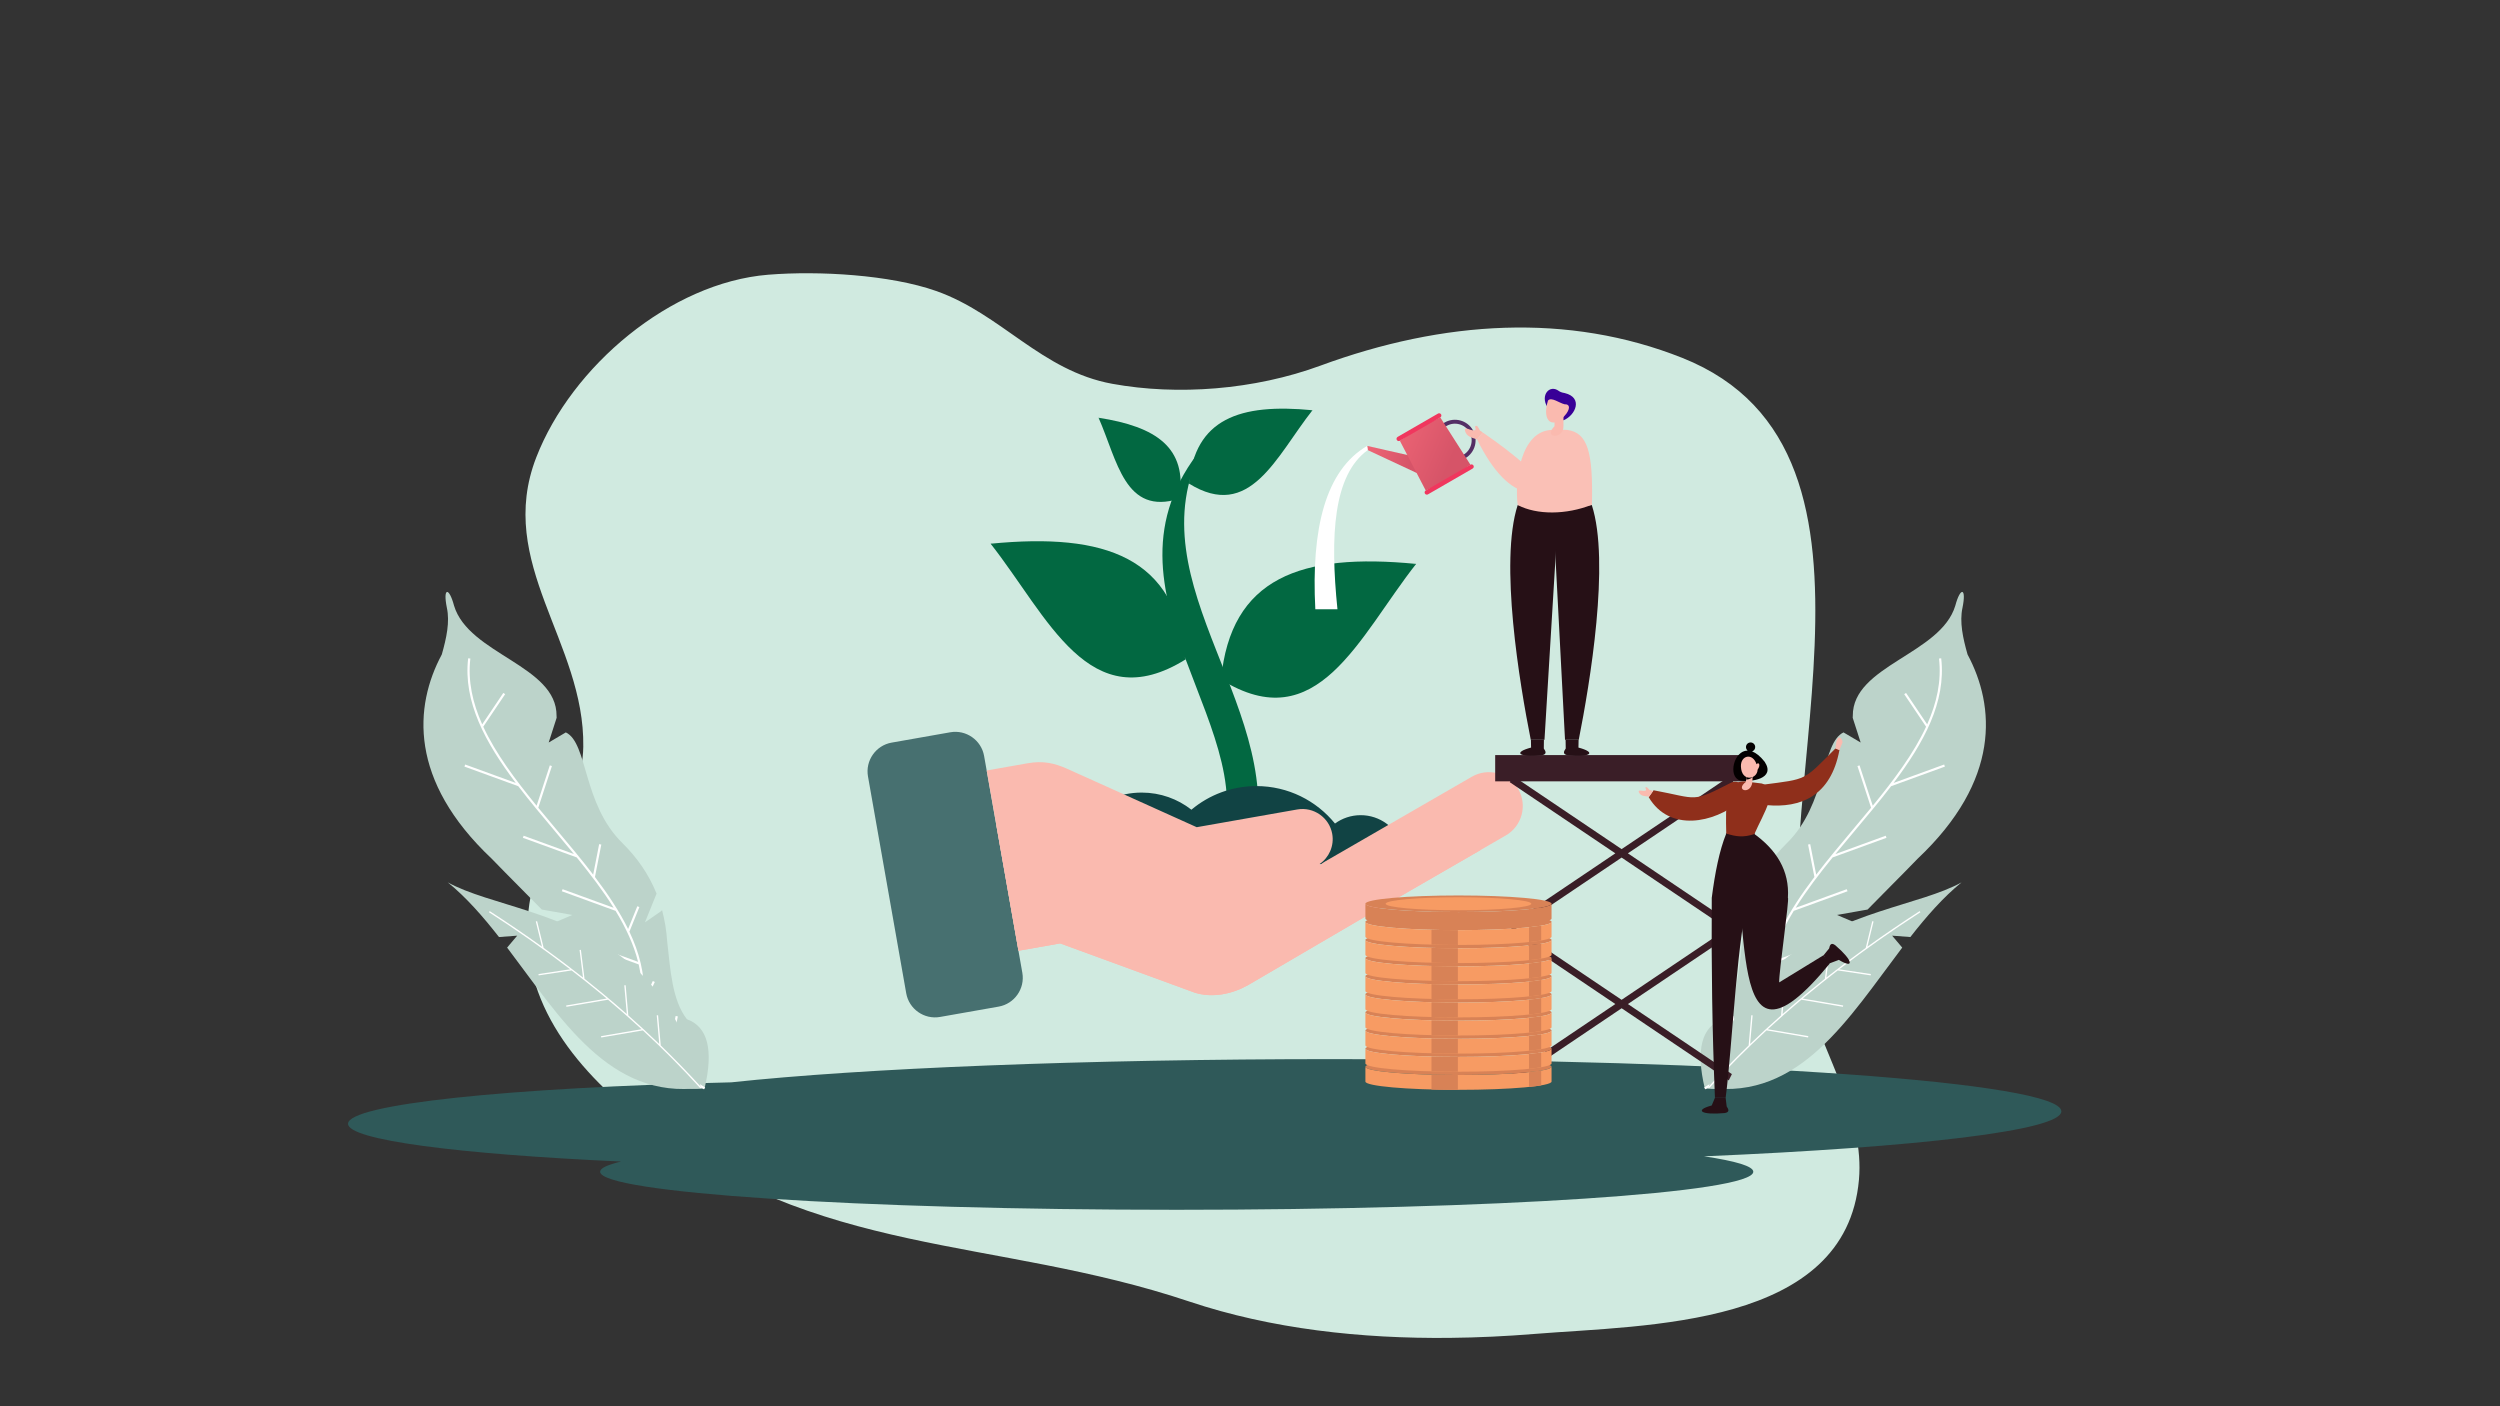 <?xml version="1.0" encoding="UTF-8"?><svg id="Layer_1" xmlns="http://www.w3.org/2000/svg" xmlns:xlink="http://www.w3.org/1999/xlink" viewBox="0 0 1920 1080"><rect x="0" y="0" width="1920" height="1080" fill="#333333" stroke="none"/><defs><style>.cls-1{fill:url(#linear-gradient);}.cls-2{clip-path:url(#clippath);}.cls-3,.cls-4{fill:#fff;}.cls-5{fill:#d0eae0;}.cls-6,.cls-7{fill:#3a1e27;}.cls-8{fill:#532f65;}.cls-9{clip-rule:evenodd;}.cls-9,.cls-10{fill:none;}.cls-11{clip-path:url(#clippath-1);}.cls-10{stroke:#000;stroke-miterlimit:22.93;stroke-width:.57px;}.cls-12{fill:url(#linear-gradient-2);}.cls-13{fill:#fabaaf;}.cls-13,.cls-14,.cls-15,.cls-7,.cls-16,.cls-17,.cls-18,.cls-19,.cls-20,.cls-21,.cls-22,.cls-23,.cls-4,.cls-24,.cls-25,.cls-26,.cls-27{fill-rule:evenodd;}.cls-14{fill:#fac0b6;}.cls-15{fill:#f79b63;}.cls-16{fill:#261016;}.cls-17{fill:#477070;}.cls-18{fill:#380097;}.cls-19{fill:#114344;}.cls-20{fill:#d88256;}.cls-21{fill:#bcd3ca;}.cls-22{fill:#2f5959;}.cls-23{fill:#8f2f1b;}.cls-24{fill:#f0375e;}.cls-25{fill:#026841;}.cls-26{fill:#030000;}</style><clipPath id="clippath"><polygon class="cls-9" points="1087.95 363.22 1050.44 345.68 1049.99 342.44 1080.77 349.43 1094.9 352.91 1087.95 363.22"/></clipPath><linearGradient id="linear-gradient" x1="-5763.7" y1="281.19" x2="-5763.36" y2="281.19" gradientTransform="translate(27482.86 838993.63) rotate(90) scale(145.51 93.93)" gradientUnits="userSpaceOnUse"><stop offset="0" stop-color="#f86c7b"/><stop offset="1" stop-color="#d65468"/></linearGradient><clipPath id="clippath-1"><polygon class="cls-9" points="1106.13 320.59 1129.27 356.87 1112.15 369.05 1094.96 376.7 1075.09 338.52 1091.03 327.78 1106.13 320.59"/></clipPath><linearGradient id="linear-gradient-2" x1="-5770.91" y1="290.78" x2="-5770.53" y2="290.78" gradientTransform="translate(56868.83 1090878.73) rotate(90) scale(188.98 191.79)" xlink:href="#linear-gradient"/></defs><path class="cls-5" d="M1113.37,1027.49c21.85-.22,43.55-1.28,64.87-3.01,86.6-7.01,239.42-5.08,249.44-118.48,4.27-48.34-26.11-94.29-39.07-138.88-40.73-140.23,86.34-419.56-96.67-492.29-87.56-34.8-183.25-28.8-277.8,5.96-50.91,18.72-109.85,23.09-159.84,13.98-54.63-9.96-85.29-53.64-135.28-71.28-35.28-12.45-90.1-15.66-129.03-12.51-74.97,6.05-151.02,70.35-178.14,140.28-31.56,81.4,37.29,141.79,36.11,222.22-.65,44.24-34.96,77.86-41.41,120.64-10.69,70.82,33.56,125.4,86.64,167,134.48,105.39,269.98,88.16,420.24,138.47,63.1,21.13,132.19,28.58,199.93,27.9Z"/><g><path class="cls-22" d="M1308.66,888.05c24.33,3.62,37.87,7.63,37.87,11.84,0,16.14-198.25,29.23-442.81,29.23s-442.81-13.09-442.81-29.23c0-2.72,5.62-5.35,16.12-7.84-125.11-5.66-209.74-16.52-209.74-28.98,0-15.1,124.31-27.84,294.34-31.84,100.02-10.75,270.42-17.84,463.83-17.84,307.98,0,557.65,17.96,557.65,40.11,0,14.71-110.19,27.57-274.45,34.55"/><path class="cls-25" d="M1087.58,433.08c-44.07,56.02-75.69,135.03-149.81,88.81l42.01-70.37,107.8-18.44Z"/><path class="cls-25" d="M937.76,521.89c7.4-78.3,61.36-97.45,149.81-88.81-58.99,20.06-111.53,46.91-149.81,88.81"/><path class="cls-25" d="M933.25,658.7h27.66c32.54-112.05-92.33-209.09-37.25-315.23-92.16,111.91,55.55,221.17,9.59,315.23"/><path class="cls-25" d="M760.8,417.57c44.07,56.02,75.69,135.03,149.81,88.81l-42.01-70.37-107.8-18.44Z"/><path class="cls-25" d="M910.62,506.38c-7.4-78.3-61.36-97.45-149.81-88.81,58.98,20.06,111.53,46.91,149.81,88.81"/><path class="cls-25" d="M1007.98,315.06c-27.92,35.49-47.95,85.55-94.92,56.27l26.62-44.58,68.3-11.69Z"/><path class="cls-25" d="M913.07,371.33c4.69-49.61,38.87-61.74,94.92-56.27-37.37,12.71-70.66,29.72-94.92,56.27"/><path class="cls-25" d="M843.69,320.83c14.53,32.89,20.1,75.46,62.11,62.14l-11.73-39.64-50.38-22.5Z"/><path class="cls-25" d="M905.8,382.97c6.17-39.19-17.8-55.3-62.11-62.14,26.32,17.18,48.64,36.87,62.11,62.14"/><path class="cls-19" d="M818.31,624.51c5,0,9.74,1.1,14,3.06,11.26-11.64,27.04-18.87,44.52-18.87,14.4,0,27.65,4.91,38.17,13.15,13.5-11.32,30.9-18.14,49.9-18.14,24.37,0,46.12,11.22,60.37,28.77,5.54-4.05,12.36-6.43,19.75-6.43,14.74,0,27.26,9.52,31.75,22.74,2.3-.9,4.8-1.39,7.41-1.39,9.89,0,18.14,7.01,20.05,16.33h-318.95c-.32-1.85-.48-3.76-.48-5.7,0-18.51,15.01-33.52,33.52-33.52"/><path class="cls-21" d="M1309.28,835.89s55.47,8.39,71.82-54.65c4.35-25.98,20.8-48.2,43.59-72.63h0l-13.86-5.92,23.47-4.16c11.75-12.1,24.78-24.89,38.47-39.06,63.77-60.15,59.64-117.02,38.31-156.84-3.61-12.68-6.25-25.05-3.89-35.84,3.21-15.73-1.66-16.15-5.5-1.69-11.18,37.44-79.1,46-78.74,84.75,0,.49-.03,.96-.07,1.42l6.11,18.99-13.18-7.78c-17.03,8.23-12.78,54.85-43.42,84.98-11.28,11.13-20.26,23.92-26.26,38.84l8.94,22.1-12.38-8.6-.79-.82c-2,7.45-3.33,15.38-3.91,23.84-2.5,22.24-3.86,45.5-15.19,59.94-16.05,5.82-20.53,23.56-13.54,53.14"/><path class="cls-3" d="M1331.48,780.27l5.96,29.9-1.67,.33-5.96-29.9,1.67-.33Zm159.36-274.7c3.89,33.5-13.31,64.91-36.57,95.73l38.84-14.15,.58,1.6-41.33,15.06c-8.81,11.52-18.41,22.95-28.02,34.39-4.96,5.9-9.91,11.81-14.76,17.72l38.65-14.08,.58,1.6-41.34,15.06c-10.42,12.81-20.26,25.68-28.4,38.7l39.25-14.3,.58,1.6-41.27,15.04c-7.82,12.86-13.94,25.88-17.27,39.15l40.06-14.6,.58,1.6-41.12,14.99c-1.82,7.9-2.64,15.9-2.24,24v.07c-.28,8.89-1.92,17.05-4.7,24.54l22.17-14.93,.95,1.41-24.21,16.3c-1.91,4.57-4.25,8.88-6.96,12.94-8.58,12.84-20.89,23.24-35.18,31.62l-.86-1.47c14.08-8.25,26.21-18.48,34.63-31.1,6.36-9.53,10.62-20.43,12.02-32.87l-8-17.04,1.54-.72,6.76,14.41c.07-1.03,.12-2.06,.16-3.11-.84-16.85,3.49-33.18,11.06-49.19l-7.65-18.9,1.58-.63,7.07,17.47c6.63-13.5,15.5-26.77,25.46-39.93l-4.88-24.91,1.66-.33,4.59,23.43c8.87-11.6,18.53-23.12,28.2-34.63,4.68-5.58,9.36-11.15,13.95-16.73l-10.47-32.03,1.62-.53,10.14,31c16.36-20,31.42-40.1,40.96-60.69l-16.8-24.99,1.41-.95,16.22,24.13c7.35-16.47,11.1-33.25,9.09-50.54l1.69-.19Z"/><path class="cls-21" d="M1312.14,835.45c9.71-41.7,27.46-70.11,48.76-90.28l5.44,7.22,2.06-13.86c46.45-38.61,106.38-43.24,138.09-60.88-14.22,11.55-27.02,26.24-39.34,41.99h0l-13.99-1.05,7.75,9.16h0c-41.22,54.35-78.69,116.94-148.77,107.71"/><path class="cls-3" d="M1312.53,835.8c13.99-15.43,28.73-30.24,44.14-44.47l31.95,5.46,.18-1.03-31.16-5.32c8.4-7.73,16.99-15.28,25.79-22.67l31.96,5.46,.18-1.03-31.09-5.31c1.28-1.07,2.56-2.14,3.85-3.21,7.55-6.24,15.23-12.37,23.05-18.39l25.32,3.8,.15-1.02-24.34-3.66c19.96-15.3,40.77-29.89,62.36-43.82l-.57-.87c-13.69,8.84-27.08,17.94-40.13,27.32l4.73-19.34-1.01-.25-5.02,20.52c-10.29,7.42-20.36,15.01-30.22,22.79l2.65-21.17-1.03-.13-2.78,22.22c-4.66,3.69-9.27,7.42-13.83,11.2-6.32,5.23-12.53,10.54-18.65,15.93l1.94-22.07-1.04-.09-2.04,23.16c-8.1,7.17-16.03,14.49-23.77,21.96l1.93-21.98-1.04-.09-2.04,23.18c-10.76,10.44-21.17,21.17-31.2,32.23l.77,.7Z"/><path class="cls-21" d="M541.1,835.89s-55.47,8.39-71.82-54.65c-4.36-25.98-20.8-48.2-43.59-72.63h0l13.86-5.92-23.47-4.16c-11.75-12.1-24.78-24.89-38.47-39.06-63.77-60.15-59.64-117.02-38.31-156.84,3.61-12.68,6.25-25.05,3.89-35.84-3.21-15.73,1.66-16.15,5.5-1.69,11.18,37.44,79.1,46,78.74,84.75,0,.49,.03,.96,.06,1.42l-6.11,18.99,13.18-7.78c17.03,8.23,12.78,54.85,43.42,84.98,11.28,11.13,20.26,23.92,26.26,38.84l-8.94,22.1,12.38-8.6,.79-.82c2,7.45,3.33,15.38,3.91,23.84,2.5,22.24,3.86,45.5,15.19,59.94,16.05,5.82,20.53,23.56,13.54,53.14"/><path class="cls-3" d="M518.9,780.27l-5.96,29.9,1.67,.33,5.96-29.9-1.67-.33Zm-159.36-274.7c-3.89,33.5,13.31,64.91,36.57,95.73l-38.84-14.15-.58,1.6,41.33,15.06c8.81,11.52,18.41,22.95,28.02,34.39,4.95,5.9,9.91,11.81,14.76,17.72l-38.65-14.08-.58,1.6,41.34,15.06c10.42,12.81,20.26,25.68,28.4,38.7l-39.25-14.3-.58,1.6,41.27,15.04c7.82,12.86,13.94,25.88,17.28,39.15l-40.06-14.6-.58,1.6,41.12,14.99c1.82,7.9,2.64,15.9,2.24,24v.07c.28,8.89,1.92,17.05,4.7,24.54l-22.17-14.93-.95,1.41,24.21,16.3c1.91,4.57,4.25,8.88,6.96,12.94,8.58,12.84,20.89,23.24,35.18,31.62l.86-1.47c-14.08-8.25-26.21-18.48-34.63-31.1-6.36-9.53-10.62-20.43-12.02-32.87l8-17.04-1.54-.72-6.76,14.41c-.07-1.03-.13-2.06-.16-3.11,.84-16.85-3.5-33.18-11.06-49.19l7.65-18.9-1.58-.63-7.07,17.47c-6.62-13.5-15.5-26.77-25.46-39.93l4.88-24.91-1.66-.33-4.59,23.43c-8.87-11.6-18.53-23.12-28.2-34.63-4.68-5.58-9.36-11.15-13.95-16.73l10.47-32.03-1.62-.53-10.14,31c-16.36-20-31.42-40.1-40.96-60.69l16.8-24.99-1.41-.95-16.22,24.13c-7.35-16.47-11.1-33.25-9.09-50.54l-1.69-.19Z"/><path class="cls-21" d="M538.24,835.45c-9.71-41.7-27.46-70.11-48.76-90.28l-5.44,7.22-2.06-13.86c-46.45-38.61-106.38-43.24-138.09-60.88,14.22,11.55,27.02,26.24,39.34,41.99h0l13.99-1.05-7.75,9.16h0c41.22,54.35,78.69,116.94,148.77,107.71"/><path class="cls-3" d="M537.86,835.8c-13.99-15.43-28.73-30.24-44.14-44.47l-31.95,5.46-.18-1.03,31.16-5.32c-8.4-7.73-17-15.28-25.79-22.67l-31.96,5.46-.18-1.03,31.09-5.31c-1.28-1.07-2.56-2.14-3.85-3.21-7.55-6.24-15.23-12.37-23.05-18.39l-25.32,3.8-.15-1.02,24.34-3.66c-19.96-15.3-40.77-29.89-62.36-43.82l.57-.87c13.69,8.84,27.08,17.94,40.14,27.32l-4.73-19.34,1.01-.25,5.02,20.52c10.28,7.42,20.36,15.01,30.22,22.79l-2.65-21.17,1.03-.13,2.78,22.22c4.66,3.69,9.27,7.42,13.83,11.2,6.32,5.23,12.53,10.54,18.65,15.93l-1.94-22.07,1.04-.09,2.04,23.16c8.1,7.17,16.03,14.49,23.77,21.96l-1.93-21.98,1.04-.09,2.04,23.18c10.76,10.44,21.17,21.17,31.2,32.23l-.77,.7Z"/><path class="cls-17" d="M684.79,570.33l45.04-7.94c12.14-2.14,23.82,6.04,25.96,18.17l29.37,166.56c2.14,12.14-6.04,23.82-18.18,25.96l-45.04,7.94c-12.14,2.14-23.82-6.04-25.96-18.18l-29.37-166.56c-2.14-12.14,6.04-23.82,18.18-25.96"/><path class="cls-13" d="M757.75,591.74l31.28-5.52c12.47-2.29,21.24,.17,30.16,4.03l99.89,45.04,77.23-13.62c12.55-2.21,24.63,6.25,26.85,18.8h0c1.62,9.17-2.46,18.08-9.66,23.08l.44,.63c1.1-.91,2.29-1.75,3.57-2.48l112.94-65.21c12.41-7.16,28.42-2.87,35.58,9.53h0c7.16,12.41,2.87,28.42-9.53,35.58l-112.94,65.21-84.73,49.57c-12.27,7.05-27.64,10.24-41.17,6.01l-103.45-37.86-32.03,5.65-24.41-138.44Z"/><path class="cls-13" d="M1136.84,652.96l-93.29,53.86-84.73,49.57c-12.27,7.05-27.64,10.24-41.17,6.01l-103.45-37.86-32.03,5.65-17.05-96.7c7.29-2.1,13.51-.27,20.06,3.01l68.7,34.33c13.96,6.2,28.26,11.34,44.04,9.38l75.92-13.07c18.29,11.69,41.28,10.32,67.37,.28l49.02-18.93c19.72-8.84,33.96-9.32,46.61,4.49h0Z"/><path class="cls-7" d="M1164.32,713.24l81.07,54.62,81.07-54.62-81.07-54.62-81.07,54.62Zm-3.61,111.67l79.87-53.81-79.87-53.81v-8.11l79.87-53.81-81.07-54.62,2.41-4.86,83.48,56.24,83.48-56.24,2.41,4.86-81.07,54.62,79.87,53.81v8.11l-79.87,53.81,79.87,53.81-2.41,4.86-82.27-55.43-82.27,55.43-2.41-4.86Z"/><rect class="cls-6" x="1148.3" y="579.9" width="194.17" height="20.17"/><rect class="cls-10" x="1326.45" y="709.19" width="6.74" height="8.11" rx="3.37" ry="3.37"/><g class="cls-2"><rect class="cls-1" x="1056.03" y="328.34" width="32.82" height="48.99" transform="translate(426.03 1278.45) rotate(-73.28)"/></g><path class="cls-8" d="M1131.14,330.29c-2.18-3.78-5.71-6.32-9.63-7.37-3.92-1.05-8.25-.61-12.02,1.57l-1.55,.9,1.51,2.61,1.55-.9c3.05-1.76,6.55-2.12,9.73-1.27,3.18,.85,6.03,2.91,7.8,5.96,1.76,3.05,2.12,6.55,1.27,9.73-.85,3.18-2.91,6.03-5.96,7.8l-1.55,.9,1.51,2.61,1.55-.9c3.78-2.18,6.32-5.71,7.37-9.63,1.05-3.92,.61-8.25-1.57-12.02"/><g class="cls-11"><rect class="cls-12" x="1065.63" y="312.59" width="73.1" height="72.1" transform="translate(341.84 1219.41) rotate(-66.43)"/></g><path class="cls-24" d="M1104.41,317.61l-31.04,17.93c-.82,.47-1.1,1.53-.63,2.35s1.53,1.1,2.35,.63l31.04-17.93c.82-.47,1.1-1.53,.63-2.35-.47-.82-1.53-1.1-2.35-.63"/><path class="cls-24" d="M1129.27,356.87l-34.31,19.82c-.82,.47-1.1,1.53-.63,2.35,.47,.82,1.53,1.1,2.35,.63l34.31-19.82c.82-.47,1.1-1.53,.63-2.35-.47-.82-1.53-1.1-2.35-.63"/><path class="cls-16" d="M1202.47,574.84l-.09-6.7,9.99,.03-.12,5.96c13.76,3.65,10.15,7.63-8.32,5.89-3.77-.66-3.18-2.74-1.46-5.17"/><path class="cls-16" d="M1222.5,387.87c14.18,43.67-1.48,137.21-10.03,180.29h-10.54l-9.21-175.84,29.78-4.45Z"/><path class="cls-16" d="M1185.64,574.84l.09-6.7-9.98,.03,.12,5.96c-13.76,3.65-10.15,7.63,8.32,5.89,3.77-.66,3.18-2.74,1.46-5.17"/><path class="cls-16" d="M1165.6,387.87c-14.18,43.67,1.48,137.21,10.03,180.29h10.54l10.63-175.17-31.2-5.13Z"/><path class="cls-14" d="M1165.6,387.87c14.69,7.69,37.2,7.62,57.01-.26,.91-40.39-3.16-55.29-19.05-57.46-3.39-.31-7.62,.31-11.01,0-25.02,0-29.42,39.42-26.95,57.72"/><path class="cls-18" d="M1200.76,322.82c9.5-4.06,15.11-17.48,.98-20.94-2.45-.4-3.74-1.01-4.61-1.66-6.99-5.17-14.29,3.16-8.86,12.24,4.41,4.09,8.08,6.26,12.48,10.36"/><path class="cls-13" d="M1200.71,327.32l.06-9.11-6.89,5.43-.02,3.68c-9.33,9.43,7.26,10.22,6.85,0"/><path class="cls-13" d="M1203.08,317.54c3.3-4.77,1.89-7.27-1.35-7.03-4.29-.96-10.28-5.94-12.87-2.89-5.19,16.35,4.14,23.11,14.22,9.93"/><path class="cls-14" d="M1138.69,332.1c11.99,8.25,23.62,16.82,34.09,26.45,2.12,.88,4.24,1.02,6.43-2.02l11.31-19.6,17.13,11.73c-18.64,42.75-48.69,38.92-73.26-11.18l4.3-5.39Z"/><path class="cls-13" d="M1136.64,330.69l-1.64-2.89c-1.08-1.4-2.36-.59-2.1,.29,1.23,2.86-.76,3.17-5.57,1.26-1.72-.63-2.65-.05-2.16,1.65,1.11,4.35,5.37,5.18,9.22,6.48l4.3-5.39c-.68-.47-1.37-.94-2.05-1.41"/><path class="cls-4" d="M1010.17,467.94h17c-5.77-56.4-3.23-103.17,23.26-122.26l-.45-3.24c-32.04,18.78-43.04,63.4-39.81,125.5"/><path class="cls-16" d="M1325.29,843.1l-8.22,.03c-2.09-51.2-2.79-102.39-2.44-153.59,2.48-19.23,5.87-36.4,11.13-49.38l21.69-.51-3.26,45.24c-10.06,29.39-13.81,120.26-18.9,158.21"/><path class="cls-16" d="M1404.77,728.41l-4.21,5.16,3.06,6.86,8.62-3.25c12.02,7.27,11.08,.65-2.8-11.28-3.06-2.22-4.12-.38-4.68,2.51"/><path class="cls-16" d="M1366.41,754.49l34.14-20.92,4.63,6.5c-83.5,102.05-56.46-44.82-79.73-100.05,6.85-.16,13.7-.32,20.55-.48,18.46,12.93,28.46,29.21,27.11,50,1.39,0-7.04,57.69-6.7,64.95"/><path class="cls-26" d="M1336.07,599.31c8.51,1.64,27.97-1.11,19.17-14.29-3.48-4.41-6.73-6.87-9.64-7.93,1.39-.48,2.39-1.79,2.39-3.35,0-1.95-1.58-3.54-3.54-3.54s-3.54,1.58-3.54,3.54c0,1.09,.49,2.06,1.27,2.71-10.74,0-15.18,19.84-6.11,22.85"/><path class="cls-23" d="M1266.21,612.27c1.25-1.78,2.5-3.57,3.75-5.35,34.83,6.49,28.71,9.93,59.97-6.06,6.42-2.59,14.56,5.28,6.4,14.62-19.98,16.65-54.18,23.75-70.11-3.21"/><path class="cls-13" d="M1266.51,611.82c-2.92-.31-6.31-.25-7.78-3.15-.62-1.13-.05-1.68,1.26-1.51,3.17,.5,4.62,.18,4.14-1.07h0c-1.17-1.57,.2-1.94,1.03-1.24,.54,.6,1.08,1.19,1.62,1.79l2.8,.85-3.08,4.33Z"/><path class="cls-23" d="M1325.76,640.16c-.44-21.18-1.44-43.25,17.47-39.66,3.29,.41,6.58,.82,9.86,1.23,13.77,4.44,1.63,22.14-5.71,38.8-8.21,2.77-14.09,2.1-21.63-.37"/><path class="cls-13" d="M1346.07,596.07l-.32,5.04c-1.51,9.48-13.49,5.86-4.93-.62l.73-4.94,4.52,.51Z"/><path class="cls-13" d="M1349.83,591.17c2.85-4.22,.55-6.18-.78-4.2-2.99-9.09-12.28-6.91-12.02,1.6,.38,12.29,12.52,10.04,12.81,2.6"/><path class="cls-27" d="M1346.03,596.74s-1.97,2.04-4.93,1.9l.26-1.8c1.51,.63,3.2,.54,4.67-.1"/><path class="cls-16" d="M1326.08,849.71l-.79-6.61-8.22,.03-2.49,5.88c-13.58,3.6-8.16,7.53,10.06,5.81,3.72-.66,3.14-2.7,1.44-5.11"/><path class="cls-23" d="M1412.7,575.93l-3.06-1.14c-25,25.1-21.07,23.32-55.89,27.87-6.75,1.51-9,12.61,3.02,15.67,25.9,2.38,49.35-6.7,55.93-42.4"/><path class="cls-13" d="M1409.63,574.79c.1-.91,.24-2.02,.34-2.92,.77-7.64,4.57-6.46,5.15-1.78l-2.47,5.93-3.03-1.23Z"/><path class="cls-20" d="M1120.11,812.88c39.48,0,71.48,2.85,71.48,6.37s-32,6.37-71.48,6.37-71.48-2.85-71.48-6.37,32-6.37,71.48-6.37"/><path class="cls-15" d="M1191.59,830.63c0,3.52-32,6.37-71.48,6.37s-71.48-2.86-71.48-6.37v-11.38c0,3.52,32,6.37,71.48,6.37s71.48-2.85,71.48-6.37v11.38Z"/><path class="cls-20" d="M1183.62,833.56c-2.57,.44-5.71,.86-9.33,1.23v-11.38c3.62-.38,6.76-.79,9.33-1.23v11.38Z"/><path class="cls-20" d="M1119.65,837.01c-7.04,0-13.84-.1-20.26-.27v-11.38c6.42,.17,13.22,.27,20.26,.27v11.38Z"/><path class="cls-20" d="M1120.11,814.26c30.89,0,55.93,2.23,55.93,4.99s-25.04,4.99-55.93,4.99-55.93-2.23-55.93-4.99,25.04-4.99,55.93-4.99"/><path class="cls-20" d="M1120.11,798.97c39.48,0,71.48,2.85,71.48,6.37s-32,6.37-71.48,6.37-71.48-2.85-71.48-6.37,32-6.37,71.48-6.37"/><path class="cls-15" d="M1191.59,816.72c0,3.52-32,6.37-71.48,6.37s-71.48-2.85-71.48-6.37v-11.38c0,3.52,32,6.37,71.48,6.37s71.48-2.85,71.48-6.37v11.38Z"/><path class="cls-20" d="M1183.62,819.65c-2.57,.44-5.71,.86-9.33,1.23v-11.38c3.62-.38,6.76-.79,9.33-1.23v11.38Z"/><path class="cls-20" d="M1119.65,823.1c-7.04,0-13.84-.1-20.26-.27v-11.38c6.42,.17,13.22,.27,20.26,.27v11.38Z"/><path class="cls-20" d="M1120.11,800.36c30.89,0,55.93,2.23,55.93,4.99s-25.04,4.99-55.93,4.99-55.93-2.23-55.93-4.99,25.04-4.99,55.93-4.99"/><path class="cls-20" d="M1120.11,785.06c39.48,0,71.48,2.85,71.48,6.37s-32,6.37-71.48,6.37-71.48-2.85-71.48-6.37,32-6.37,71.48-6.37"/><path class="cls-15" d="M1191.59,802.82c0,3.52-32,6.37-71.48,6.37s-71.48-2.85-71.48-6.37v-11.38c0,3.52,32,6.37,71.48,6.37s71.48-2.85,71.48-6.37v11.38Z"/><path class="cls-20" d="M1183.62,805.74c-2.57,.44-5.71,.86-9.33,1.23v-11.38c3.62-.37,6.76-.79,9.33-1.23v11.38Z"/><path class="cls-20" d="M1119.65,809.19c-7.04,0-13.84-.1-20.26-.27v-11.38c6.42,.17,13.22,.27,20.26,.27v11.38Z"/><path class="cls-20" d="M1120.11,786.45c30.89,0,55.93,2.23,55.93,4.99s-25.04,4.99-55.93,4.99-55.93-2.23-55.93-4.99,25.04-4.99,55.93-4.99"/><path class="cls-20" d="M1120.11,771.15c39.48,0,71.48,2.85,71.48,6.37s-32,6.37-71.48,6.37-71.48-2.85-71.48-6.37,32-6.37,71.48-6.37"/><path class="cls-15" d="M1191.59,788.91c0,3.52-32,6.37-71.48,6.37s-71.48-2.85-71.48-6.37v-11.38c0,3.52,32,6.37,71.48,6.37s71.48-2.85,71.48-6.37v11.38Z"/><path class="cls-20" d="M1183.62,791.84c-2.57,.44-5.71,.86-9.33,1.23v-11.38c3.62-.37,6.76-.79,9.33-1.23v11.38Z"/><path class="cls-20" d="M1119.65,795.28c-7.04,0-13.84-.1-20.26-.27v-11.38c6.42,.17,13.22,.27,20.26,.27v11.38Z"/><path class="cls-20" d="M1120.11,772.54c30.89,0,55.93,2.23,55.93,4.99s-25.04,4.99-55.93,4.99-55.93-2.23-55.93-4.99,25.04-4.99,55.93-4.99"/><path class="cls-20" d="M1120.11,757.25c39.48,0,71.48,2.85,71.48,6.37s-32,6.37-71.48,6.37-71.48-2.85-71.48-6.37,32-6.37,71.48-6.37"/><path class="cls-15" d="M1191.59,775c0,3.52-32,6.37-71.48,6.37s-71.48-2.85-71.48-6.37v-11.38c0,3.52,32,6.37,71.48,6.37s71.48-2.85,71.48-6.37v11.38Z"/><path class="cls-20" d="M1183.62,777.93c-2.57,.44-5.71,.86-9.33,1.23v-11.38c3.62-.37,6.76-.79,9.33-1.23v11.38Z"/><path class="cls-20" d="M1119.65,781.37c-7.04,0-13.84-.1-20.26-.27v-11.38c6.42,.17,13.22,.27,20.26,.27v11.38Z"/><path class="cls-20" d="M1120.11,758.63c30.89,0,55.93,2.23,55.93,4.99s-25.04,4.99-55.93,4.99-55.93-2.23-55.93-4.99,25.04-4.99,55.93-4.99"/><path class="cls-20" d="M1120.11,743.34c39.48,0,71.48,2.85,71.48,6.37s-32,6.37-71.48,6.37-71.48-2.85-71.48-6.37,32-6.37,71.48-6.37"/><path class="cls-15" d="M1191.59,761.09c0,3.52-32,6.37-71.48,6.37s-71.48-2.85-71.48-6.37v-11.38c0,3.52,32,6.37,71.48,6.37s71.48-2.85,71.48-6.37v11.38Z"/><path class="cls-20" d="M1183.62,764.02c-2.57,.44-5.71,.86-9.33,1.23v-11.38c3.62-.37,6.76-.79,9.33-1.23v11.38Z"/><path class="cls-20" d="M1119.65,767.47c-7.04,0-13.84-.1-20.26-.27v-11.38c6.42,.17,13.22,.27,20.26,.27v11.38Z"/><path class="cls-20" d="M1120.11,744.72c30.89,0,55.93,2.23,55.93,4.99s-25.04,4.99-55.93,4.99-55.93-2.23-55.93-4.99,25.04-4.99,55.93-4.99"/><path class="cls-20" d="M1120.11,729.43c39.48,0,71.48,2.85,71.48,6.37s-32,6.37-71.48,6.37-71.48-2.85-71.48-6.37,32-6.37,71.48-6.37"/><path class="cls-15" d="M1191.59,747.19c0,3.52-32,6.37-71.48,6.37s-71.48-2.85-71.48-6.37v-11.38c0,3.52,32,6.37,71.48,6.37s71.48-2.85,71.48-6.37v11.38Z"/><path class="cls-20" d="M1183.62,750.11c-2.57,.44-5.71,.86-9.33,1.23v-11.38c3.62-.38,6.76-.79,9.33-1.23v11.38Z"/><path class="cls-20" d="M1119.65,753.56c-7.04,0-13.84-.1-20.26-.27v-11.38c6.42,.17,13.22,.27,20.26,.27v11.38Z"/><path class="cls-20" d="M1120.11,730.82c30.89,0,55.93,2.23,55.93,4.99s-25.04,4.99-55.93,4.99-55.93-2.23-55.93-4.99,25.04-4.99,55.93-4.99"/><path class="cls-20" d="M1120.11,715.52c39.48,0,71.48,2.85,71.48,6.37s-32,6.37-71.48,6.37-71.48-2.85-71.48-6.37,32-6.37,71.48-6.37"/><path class="cls-15" d="M1191.59,733.28c0,3.52-32,6.37-71.48,6.37s-71.48-2.85-71.48-6.37v-11.38c0,3.52,32,6.37,71.48,6.37s71.48-2.85,71.48-6.37v11.38Z"/><path class="cls-20" d="M1183.62,736.21c-2.57,.44-5.71,.86-9.33,1.23v-11.38c3.62-.38,6.76-.79,9.33-1.23v11.38Z"/><path class="cls-20" d="M1119.65,739.65c-7.04,0-13.84-.1-20.26-.27v-11.38c6.42,.17,13.22,.27,20.26,.27v11.38Z"/><path class="cls-20" d="M1120.11,716.91c30.89,0,55.93,2.23,55.93,4.99s-25.04,4.99-55.93,4.99-55.93-2.23-55.93-4.99,25.04-4.99,55.93-4.99"/><path class="cls-20" d="M1120.11,701.62c39.48,0,71.48,2.85,71.48,6.37s-32,6.37-71.48,6.37-71.48-2.85-71.48-6.37,32-6.37,71.48-6.37"/><path class="cls-15" d="M1191.59,719.37c0,3.52-32,6.37-71.48,6.37s-71.48-2.85-71.48-6.37v-11.38c0,3.52,32,6.37,71.48,6.37s71.48-2.85,71.48-6.37v11.38Z"/><path class="cls-20" d="M1183.62,722.3c-2.57,.44-5.71,.86-9.33,1.23v-11.38c3.62-.37,6.76-.79,9.33-1.23v11.38Z"/><path class="cls-20" d="M1119.65,725.74c-7.04,0-13.84-.1-20.26-.27v-11.38c6.42,.17,13.22,.27,20.26,.27v11.38Z"/><path class="cls-20" d="M1120.11,687.71c39.48,0,71.48,2.85,71.48,6.37s-32,6.37-71.48,6.37-71.48-2.85-71.48-6.37,32-6.37,71.48-6.37"/><path class="cls-20" d="M1191.59,705.46c0,3.52-32,6.37-71.48,6.37s-71.48-2.85-71.48-6.37v-11.38c0,3.52,32,6.37,71.48,6.37s71.48-2.85,71.48-6.37v11.38Z"/><path class="cls-20" d="M1183.62,708.39c-2.57,.44-5.71,.86-9.33,1.23v-11.38c3.62-.37,6.76-.79,9.33-1.23v11.38Z"/><path class="cls-20" d="M1119.65,711.84c-7.04,0-13.84-.1-20.26-.27v-11.38c6.42,.17,13.22,.27,20.26,.27v11.38Z"/><path class="cls-15" d="M1120.11,689.09c30.89,0,55.93,2.23,55.93,4.99s-25.04,4.99-55.93,4.99-55.93-2.23-55.93-4.99,25.04-4.99,55.93-4.99"/></g></svg>
